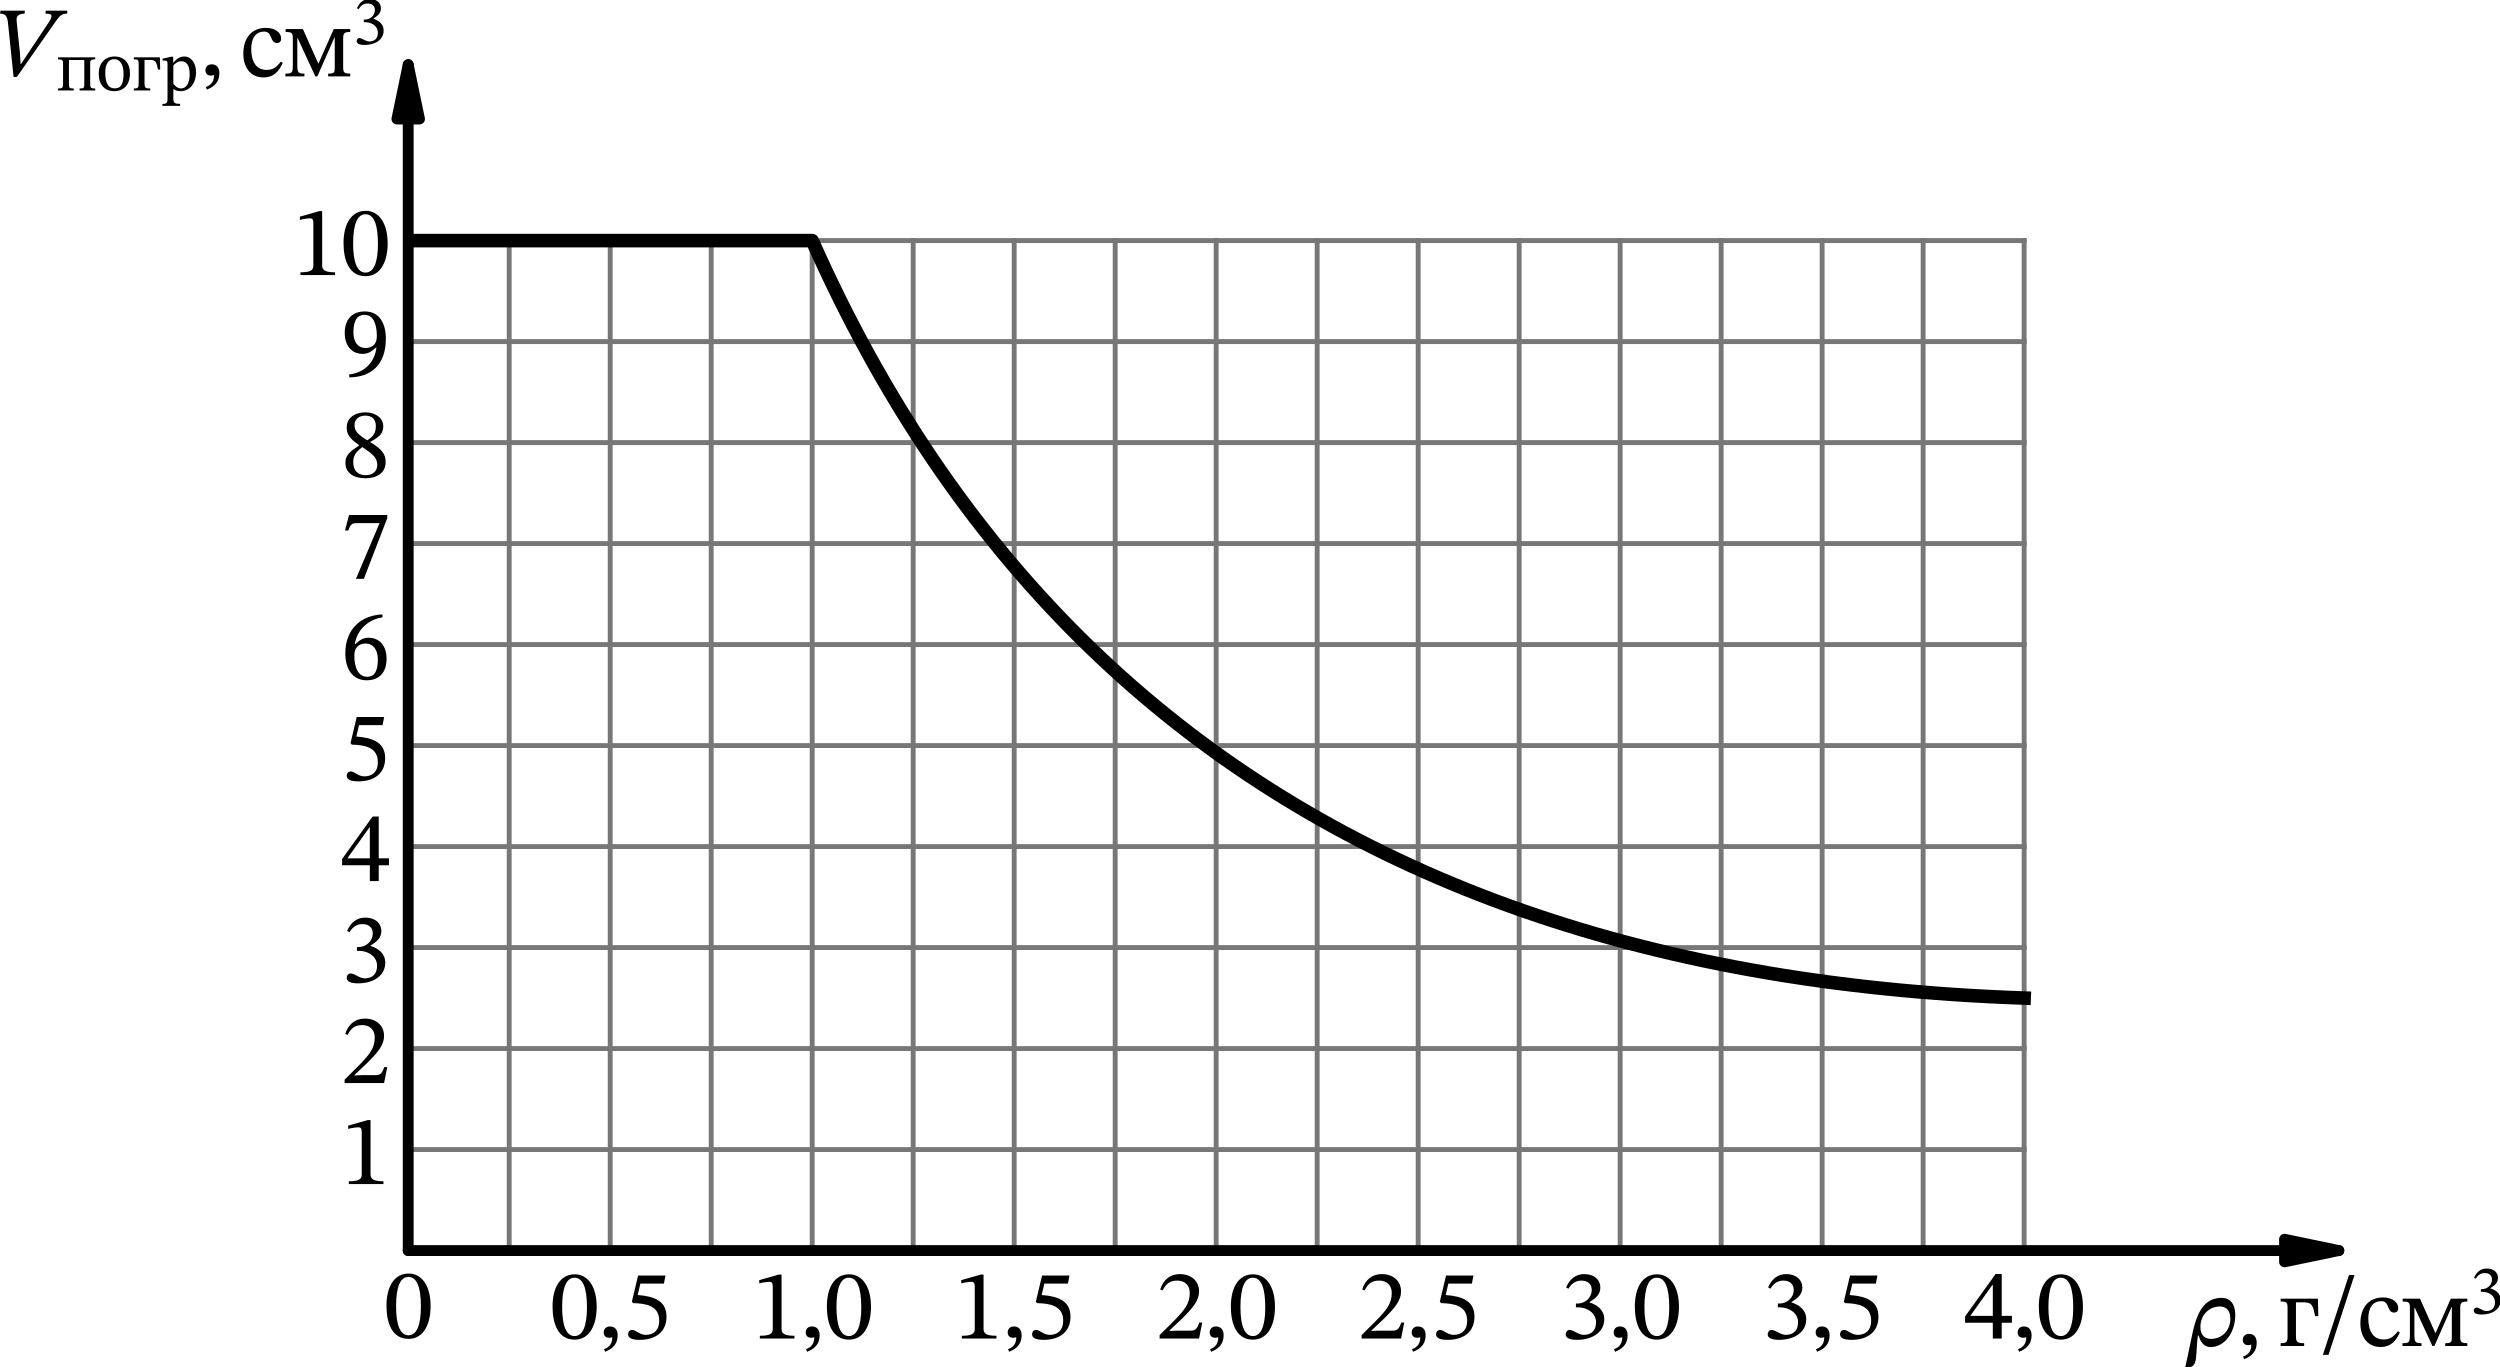 <?xml version="1.0" encoding="UTF-8" standalone="no"?>
<svg
   width="460.415pt"
   height="251.771pt"
   viewBox="0 0 460.415 251.771"
   version="1.1"
   id="svg84"
   sodipodi:docname="413.svg"
   xmlns:inkscape="http://www.inkscape.org/namespaces/inkscape"
   xmlns:sodipodi="http://sodipodi.sourceforge.net/DTD/sodipodi-0.dtd"
   xmlns:xlink="http://www.w3.org/1999/xlink"
   xmlns="http://www.w3.org/2000/svg"
   xmlns:svg="http://www.w3.org/2000/svg"
   xmlns:rdf="http://www.w3.org/1999/02/22-rdf-syntax-ns#"
   xmlns:cc="http://creativecommons.org/ns#"
   xmlns:dc="http://purl.org/dc/elements/1.1/">
  <sodipodi:namedview
     id="namedview84"
     pagecolor="#ffffff"
     bordercolor="#000000"
     borderopacity="0.25"
     inkscape:showpageshadow="2"
     inkscape:pageopacity="0.0"
     inkscape:pagecheckerboard="0"
     inkscape:deskcolor="#d1d1d1"
     inkscape:document-units="pt" />
  <defs
     id="defs1">
    <style
       type="text/css"
       id="style1">*{stroke-linejoin: round; stroke-linecap: butt}</style>
  </defs>
  <g
     id="figure_1"
     transform="translate(-8.423,-7.2)">
    <g
       id="axes_1">
      <g
         id="line2d_1">
        <path
           d="m 102.2,237.51 v -186"
           style="fill:none;stroke:#777777;stroke-width:0.9;stroke-linecap:square"
           id="path3" />
      </g>
      <g
         id="line2d_2">
        <path
           d="m 120.8,237.51 v -186"
           style="fill:none;stroke:#777777;stroke-width:0.9;stroke-linecap:square"
           id="path4" />
      </g>
      <g
         id="line2d_3">
        <path
           d="m 139.4,237.51 v -186"
           style="fill:none;stroke:#777777;stroke-width:0.9;stroke-linecap:square"
           id="path5" />
      </g>
      <g
         id="line2d_4">
        <path
           d="m 158,237.51 v -186"
           style="fill:none;stroke:#777777;stroke-width:0.9;stroke-linecap:square"
           id="path6" />
      </g>
      <g
         id="line2d_5">
        <path
           d="m 176.6,237.51 v -186"
           style="fill:none;stroke:#777777;stroke-width:0.9;stroke-linecap:square"
           id="path7" />
      </g>
      <g
         id="line2d_6">
        <path
           d="m 195.2,237.51 v -186"
           style="fill:none;stroke:#777777;stroke-width:0.9;stroke-linecap:square"
           id="path8" />
      </g>
      <g
         id="line2d_7">
        <path
           d="m 213.8,237.51 v -186"
           style="fill:none;stroke:#777777;stroke-width:0.9;stroke-linecap:square"
           id="path9" />
      </g>
      <g
         id="line2d_8">
        <path
           d="m 232.4,237.51 v -186"
           style="fill:none;stroke:#777777;stroke-width:0.9;stroke-linecap:square"
           id="path10" />
      </g>
      <g
         id="line2d_9">
        <path
           d="m 251,237.51 v -186"
           style="fill:none;stroke:#777777;stroke-width:0.9;stroke-linecap:square"
           id="path11" />
      </g>
      <g
         id="line2d_10">
        <path
           d="m 269.6,237.51 v -186"
           style="fill:none;stroke:#777777;stroke-width:0.9;stroke-linecap:square"
           id="path12" />
      </g>
      <g
         id="line2d_11">
        <path
           d="m 288.2,237.51 v -186"
           style="fill:none;stroke:#777777;stroke-width:0.9;stroke-linecap:square"
           id="path13" />
      </g>
      <g
         id="line2d_12">
        <path
           d="m 306.8,237.51 v -186"
           style="fill:none;stroke:#777777;stroke-width:0.9;stroke-linecap:square"
           id="path14" />
      </g>
      <g
         id="line2d_13">
        <path
           d="m 325.4,237.51 v -186"
           style="fill:none;stroke:#777777;stroke-width:0.9;stroke-linecap:square"
           id="path15" />
      </g>
      <g
         id="line2d_14">
        <path
           d="m 344,237.51 v -186"
           style="fill:none;stroke:#777777;stroke-width:0.9;stroke-linecap:square"
           id="path16" />
      </g>
      <g
         id="line2d_15">
        <path
           d="m 362.6,237.51 v -186"
           style="fill:none;stroke:#777777;stroke-width:0.9;stroke-linecap:square"
           id="path17" />
      </g>
      <g
         id="line2d_16">
        <path
           d="m 381.2,237.51 v -186"
           style="fill:none;stroke:#777777;stroke-width:0.9;stroke-linecap:square"
           id="path18" />
      </g>
      <g
         id="line2d_17">
        <path
           d="M 83.6,218.91 H 381.2"
           style="fill:none;stroke:#777777;stroke-width:0.9;stroke-linecap:square"
           id="path19" />
      </g>
      <g
         id="line2d_18">
        <path
           d="M 83.6,200.31 H 381.2"
           style="fill:none;stroke:#777777;stroke-width:0.9;stroke-linecap:square"
           id="path20" />
      </g>
      <g
         id="line2d_19">
        <path
           d="M 83.6,181.71 H 381.2"
           style="fill:none;stroke:#777777;stroke-width:0.9;stroke-linecap:square"
           id="path21" />
      </g>
      <g
         id="line2d_20">
        <path
           d="M 83.6,163.11 H 381.2"
           style="fill:none;stroke:#777777;stroke-width:0.9;stroke-linecap:square"
           id="path22" />
      </g>
      <g
         id="line2d_21">
        <path
           d="M 83.6,144.51 H 381.2"
           style="fill:none;stroke:#777777;stroke-width:0.9;stroke-linecap:square"
           id="path23" />
      </g>
      <g
         id="line2d_22">
        <path
           d="M 83.6,125.91 H 381.2"
           style="fill:none;stroke:#777777;stroke-width:0.9;stroke-linecap:square"
           id="path24" />
      </g>
      <g
         id="line2d_23">
        <path
           d="M 83.6,107.31 H 381.2"
           style="fill:none;stroke:#777777;stroke-width:0.9;stroke-linecap:square"
           id="path25" />
      </g>
      <g
         id="line2d_24">
        <path
           d="M 83.6,88.71 H 381.2"
           style="fill:none;stroke:#777777;stroke-width:0.9;stroke-linecap:square"
           id="path26" />
      </g>
      <g
         id="line2d_25">
        <path
           d="M 83.6,70.11 H 381.2"
           style="fill:none;stroke:#777777;stroke-width:0.9;stroke-linecap:square"
           id="path27" />
      </g>
      <g
         id="line2d_26">
        <path
           d="M 83.6,51.51 H 381.2"
           style="fill:none;stroke:#777777;stroke-width:0.9;stroke-linecap:square"
           id="path28" />
      </g>
      <g
         id="matplotlib.axis_1">
        <g
           id="xtick_1">
          <g
             id="line2d_27" />
          <g
             id="text_1">
            <!-- 0,5 -->
            <g
               transform="matrix(0.18,0,0,-0.18,109.685,253.717)"
               id="g30">
              <defs
                 id="defs28">
                <path
                   id="STIXTwoText-Regular-30"
                   d="m 1581,-70 c 1005,0 1414,1004 1414,2099 0,1318 -576,2080 -1401,2080 C 666,4109 173,3264 173,2048 173,915 550,-70 1581,-70 Z m 0,230 c -512,0 -794,614 -794,1856 0,1267 282,1875 787,1875 525,0 800,-601 800,-1901 C 2374,762 2086,160 1581,160 Z"
                   transform="scale(0.016)" />
                <path
                   id="STIXTwoText-Regular-2c"
                   d="m 448,-845 c 256,115 794,333 794,1056 0,352 -173,563 -493,563 C 493,774 352,602 352,397 352,211 454,51 704,51 c 70,0 128,13 198,39 0,-519 -294,-672 -531,-775 z"
                   transform="scale(0.016)" />
                <path
                   id="STIXTwoText-Regular-35"
                   d="m 1114,-83 c 1017,0 1721,499 1721,1485 0,1004 -787,1305 -1843,1382 l 173,730 h 1504 l 102,518 H 1018 L 621,2362 698,2266 C 1542,2246 2368,2093 2368,1146 2368,480 1965,237 1510,237 1101,237 890,550 634,550 474,550 378,422 378,275 378,38 621,-83 1114,-83 Z"
                   transform="scale(0.016)" />
              </defs>
              <use
                 xlink:href="#STIXTwoText-Regular-30"
                 id="use28" />
              <use
                 xlink:href="#STIXTwoText-Regular-2c"
                 x="49.5"
                 id="use29" />
              <use
                 xlink:href="#STIXTwoText-Regular-35"
                 x="74"
                 id="use30" />
            </g>
          </g>
        </g>
        <g
           id="xtick_2">
          <g
             id="line2d_28" />
          <g
             id="text_2">
            <!-- 1,0 -->
            <g
               transform="matrix(0.18,0,0,-0.18,146.885,253.717)"
               id="g33">
              <defs
                 id="defs30">
                <path
                   id="STIXTwoText-Regular-31"
                   d="m 2726,0 v 179 c -588,0 -825,115 -825,429 V 4090 H 1715 L 474,3738 v -212 c 198,64 524,103 652,103 160,0 212,-90 212,-314 V 608 C 1338,288 1114,179 512,179 V 0 Z"
                   transform="scale(0.016)" />
              </defs>
              <use
                 xlink:href="#STIXTwoText-Regular-31"
                 id="use31" />
              <use
                 xlink:href="#STIXTwoText-Regular-2c"
                 x="49.5"
                 id="use32" />
              <use
                 xlink:href="#STIXTwoText-Regular-30"
                 x="74"
                 id="use33" />
            </g>
          </g>
        </g>
        <g
           id="xtick_3">
          <g
             id="line2d_29" />
          <g
             id="text_3">
            <!-- 1,5 -->
            <g
               transform="matrix(0.18,0,0,-0.18,184.085,253.717)"
               id="g36">
              <use
                 xlink:href="#STIXTwoText-Regular-31"
                 id="use34" />
              <use
                 xlink:href="#STIXTwoText-Regular-2c"
                 x="49.5"
                 id="use35" />
              <use
                 xlink:href="#STIXTwoText-Regular-35"
                 x="74"
                 id="use36" />
            </g>
          </g>
        </g>
        <g
           id="xtick_4">
          <g
             id="line2d_30" />
          <g
             id="text_4">
            <!-- 2,0 -->
            <g
               transform="matrix(0.18,0,0,-0.18,221.285,253.717)"
               id="g39">
              <defs
                 id="defs36">
                <path
                   id="STIXTwoText-Regular-32"
                   d="m 2765,0 205,1024 H 2784 C 2637,640 2554,506 2214,506 H 1325 L 877,486 v 32 l 845,800 c 678,685 1043,1127 1043,1696 0,672 -506,1108 -1229,1108 -621,0 -1056,-359 -1254,-980 l 153,-64 c 237,480 519,628 935,628 492,0 800,-308 800,-788 0,-672 -320,-1075 -954,-1728 L 243,218 V 0 Z"
                   transform="scale(0.016)" />
              </defs>
              <use
                 xlink:href="#STIXTwoText-Regular-32"
                 id="use37" />
              <use
                 xlink:href="#STIXTwoText-Regular-2c"
                 x="49.5"
                 id="use38" />
              <use
                 xlink:href="#STIXTwoText-Regular-30"
                 x="74"
                 id="use39" />
            </g>
          </g>
        </g>
        <g
           id="xtick_5">
          <g
             id="line2d_31" />
          <g
             id="text_5">
            <!-- 2,5 -->
            <g
               transform="matrix(0.18,0,0,-0.18,258.485,253.717)"
               id="g42">
              <use
                 xlink:href="#STIXTwoText-Regular-32"
                 id="use40" />
              <use
                 xlink:href="#STIXTwoText-Regular-2c"
                 x="49.5"
                 id="use41" />
              <use
                 xlink:href="#STIXTwoText-Regular-35"
                 x="74"
                 id="use42" />
            </g>
          </g>
        </g>
        <g
           id="xtick_6">
          <g
             id="line2d_32" />
          <g
             id="text_6">
            <!-- 3,0 -->
            <g
               transform="matrix(0.18,0,0,-0.18,295.685,253.717)"
               id="g45">
              <defs
                 id="defs42">
                <path
                   id="STIXTwoText-Regular-33"
                   d="m 1094,-83 c 935,0 1748,448 1748,1325 0,569 -429,908 -941,1068 v 20 c 403,256 691,492 691,934 0,486 -378,858 -1030,858 -525,0 -922,-295 -1159,-852 l 147,-83 c 218,339 455,519 839,519 397,0 653,-218 653,-596 0,-518 -455,-870 -890,-870 h -122 v -243 h 128 c 615,0 1159,-378 1159,-947 C 2317,422 1926,237 1523,237 1197,237 883,550 627,550 461,550 378,403 378,269 378,102 518,-83 1094,-83 Z"
                   transform="scale(0.016)" />
              </defs>
              <use
                 xlink:href="#STIXTwoText-Regular-33"
                 id="use43" />
              <use
                 xlink:href="#STIXTwoText-Regular-2c"
                 x="49.5"
                 id="use44" />
              <use
                 xlink:href="#STIXTwoText-Regular-30"
                 x="74"
                 id="use45" />
            </g>
          </g>
        </g>
        <g
           id="xtick_7">
          <g
             id="line2d_33" />
          <g
             id="text_7">
            <!-- 3,5 -->
            <g
               transform="matrix(0.18,0,0,-0.18,332.885,253.717)"
               id="g48">
              <use
                 xlink:href="#STIXTwoText-Regular-33"
                 id="use46" />
              <use
                 xlink:href="#STIXTwoText-Regular-2c"
                 x="49.5"
                 id="use47" />
              <use
                 xlink:href="#STIXTwoText-Regular-35"
                 x="74"
                 id="use48" />
            </g>
          </g>
        </g>
        <g
           id="xtick_8">
          <g
             id="line2d_34" />
          <g
             id="text_8">
            <!-- 4,0 -->
            <g
               transform="matrix(0.18,0,0,-0.18,370.085,253.717)"
               id="g51">
              <defs
                 id="defs48">
                <path
                   id="STIXTwoText-Regular-34"
                   d="m 2426,0 v 1011 h 652 v 442 H 2426 V 4128 H 2035 L 83,1414 V 1011 H 1856 V 0 Z M 435,1478 1830,3430 h 26 V 1453 H 435 Z"
                   transform="scale(0.016)" />
              </defs>
              <use
                 xlink:href="#STIXTwoText-Regular-34"
                 id="use49" />
              <use
                 xlink:href="#STIXTwoText-Regular-2c"
                 x="49.5"
                 id="use50" />
              <use
                 xlink:href="#STIXTwoText-Regular-30"
                 x="74"
                 id="use51" />
            </g>
          </g>
        </g>
        <g
           id="xtick_9">
          <g
             id="line2d_35" />
          <g
             id="text_9">
            <!-- $\rho,\rm{г}/\rm{см}^3$ -->
            <g
               transform="matrix(0.18,0,0,-0.18,411.47,255.23)"
               id="g58">
              <defs
                 id="defs51">
                <path
                   id="STIXTwoText-Italic-3c1"
                   d="m -128,-1382 c 314,0 461,108 544,320 128,332 70,928 186,1728 h 51 c 83,-320 288,-736 761,-736 884,0 1575,921 1575,2035 6,800 -397,1113 -851,1113 C 1184,3078 614,2451 275,902 128,269 -6,-512 -211,-1363 Z M 1446,454 c -384,0 -684,205 -684,768 6,909 716,1306 1222,1306 333,0 691,-154 691,-781 C 2675,947 2093,454 1446,454 Z"
                   transform="scale(0.016)" />
                <path
                   id="STIXTwoText-Regular-433"
                   d="m 1715,0 v 179 c -429,0 -525,64 -525,442 v 2169 h 512 c 525,0 576,-211 717,-883 h 199 l -26,1120 H 211 v -185 c 403,0 442,-58 442,-436 V 627 C 653,250 582,179 211,179 V 0 Z"
                   transform="scale(0.016)" />
                <path
                   id="STIXTwoText-Regular-2f"
                   d="M 589,-570 2253,4538 H 1901 L 230,-570 Z"
                   transform="scale(0.016)" />
                <path
                   id="STIXTwoText-Regular-441"
                   d="M 2611,947 C 2323,576 2106,416 1690,416 c -660,0 -973,550 -973,1331 0,736 313,1120 832,1120 550,0 339,-729 813,-729 179,0 268,102 268,288 0,371 -371,678 -972,678 C 736,3104 211,2451 211,1446 211,557 691,-64 1491,-64 c 685,0 999,403 1242,922 z"
                   transform="scale(0.016)" />
                <path
                   id="STIXTwoText-Regular-43c"
                   d="m 1331,0 v 179 c -371,0 -454,45 -454,512 v 1754 h 25 L 2029,0 h 128 l 1094,2490 h 19 V 576 c 0,-320 -19,-397 -422,-397 V 0 h 1414 v 179 c -390,0 -454,83 -454,397 v 1850 c 0,358 96,416 454,416 v 185 H 3206 L 2234,832 h -20 L 1235,3027 H 128 v -185 c 397,0 461,-58 461,-410 V 691 C 589,224 525,179 115,179 V 0 Z"
                   transform="scale(0.016)" />
              </defs>
              <use
                 xlink:href="#STIXTwoText-Italic-3c1"
                 transform="translate(0,0.808)"
                 id="use52" />
              <use
                 xlink:href="#STIXTwoText-Regular-2c"
                 transform="translate(49.9,0.808)"
                 id="use53" />
              <use
                 xlink:href="#STIXTwoText-Regular-433"
                 transform="translate(90.9,0.808)"
                 id="use54" />
              <use
                 xlink:href="#STIXTwoText-Regular-2f"
                 transform="translate(133.8,0.808)"
                 id="use55" />
              <use
                 xlink:href="#STIXTwoText-Regular-441"
                 transform="translate(172.5,0.808)"
                 id="use56" />
              <use
                 xlink:href="#STIXTwoText-Regular-43c"
                 transform="translate(217.1,0.808)"
                 id="use57" />
              <use
                 xlink:href="#STIXTwoText-Regular-33"
                 transform="matrix(0.7,0,0,0.7,287.628,33.916)"
                 id="use58" />
            </g>
          </g>
        </g>
        <g
           id="xtick_10">
          <g
             id="line2d_36" />
          <g
             id="text_10">
            <!-- $0$ -->
            <g
               transform="matrix(0.18,0,0,-0.18,79.1,253.717)"
               id="g59">
              <use
                 xlink:href="#STIXTwoText-Regular-30"
                 transform="translate(0,0.797)"
                 id="use59" />
            </g>
          </g>
        </g>
      </g>
      <g
         id="matplotlib.axis_2">
        <g
           id="ytick_1">
          <g
             id="line2d_37" />
          <g
             id="text_11">
            <!-- 1 -->
            <g
               transform="matrix(0.18,0,0,-0.18,71.19,225.263)"
               id="g60">
              <use
                 xlink:href="#STIXTwoText-Regular-31"
                 id="use60" />
            </g>
          </g>
        </g>
        <g
           id="ytick_2">
          <g
             id="line2d_38" />
          <g
             id="text_12">
            <!-- 2 -->
            <g
               transform="matrix(0.18,0,0,-0.18,71.19,206.663)"
               id="g61">
              <use
                 xlink:href="#STIXTwoText-Regular-32"
                 id="use61" />
            </g>
          </g>
        </g>
        <g
           id="ytick_3">
          <g
             id="line2d_39" />
          <g
             id="text_13">
            <!-- 3 -->
            <g
               transform="matrix(0.18,0,0,-0.18,71.19,188.063)"
               id="g62">
              <use
                 xlink:href="#STIXTwoText-Regular-33"
                 id="use62" />
            </g>
          </g>
        </g>
        <g
           id="ytick_4">
          <g
             id="line2d_40" />
          <g
             id="text_14">
            <!-- 4 -->
            <g
               transform="matrix(0.18,0,0,-0.18,71.19,169.463)"
               id="g63">
              <use
                 xlink:href="#STIXTwoText-Regular-34"
                 id="use63" />
            </g>
          </g>
        </g>
        <g
           id="ytick_5">
          <g
             id="line2d_41" />
          <g
             id="text_15">
            <!-- 5 -->
            <g
               transform="matrix(0.18,0,0,-0.18,71.19,150.863)"
               id="g64">
              <use
                 xlink:href="#STIXTwoText-Regular-35"
                 id="use64" />
            </g>
          </g>
        </g>
        <g
           id="ytick_6">
          <g
             id="line2d_42" />
          <g
             id="text_16">
            <!-- 6 -->
            <g
               transform="matrix(0.18,0,0,-0.18,71.19,132.263)"
               id="g65">
              <defs
                 id="defs64">
                <path
                   id="STIXTwoText-Regular-36"
                   d="m 1658,-77 c 806,0 1267,506 1267,1376 0,839 -455,1344 -1152,1344 -333,0 -570,-141 -832,-397 l -45,7 c 160,934 877,1561 1773,1696 l -13,185 C 1280,4077 288,3187 288,1645 288,704 704,-77 1658,-77 Z m 25,224 c -557,0 -819,570 -819,1363 0,557 346,762 717,762 531,0 787,-448 787,-1024 0,-813 -256,-1101 -685,-1101 z"
                   transform="scale(0.016)" />
              </defs>
              <use
                 xlink:href="#STIXTwoText-Regular-36"
                 id="use65" />
            </g>
          </g>
        </g>
        <g
           id="ytick_7">
          <g
             id="line2d_43" />
          <g
             id="text_17">
            <!-- 7 -->
            <g
               transform="matrix(0.18,0,0,-0.18,71.19,113.663)"
               id="g66">
              <defs
                 id="defs65">
                <path
                   id="STIXTwoText-Regular-37"
                   d="m 1472,-51 1498,3885 v 198 H 525 l -256,-979 198,-19 c 173,416 224,480 583,480 H 2477 L 966,-51 Z"
                   transform="scale(0.016)" />
              </defs>
              <use
                 xlink:href="#STIXTwoText-Regular-37"
                 id="use66" />
            </g>
          </g>
        </g>
        <g
           id="ytick_8">
          <g
             id="line2d_44" />
          <g
             id="text_18">
            <!-- 8 -->
            <g
               transform="matrix(0.18,0,0,-0.18,71.19,95.063)"
               id="g67">
              <defs
                 id="defs66">
                <path
                   id="STIXTwoText-Regular-38"
                   d="m 1574,-77 c 762,0 1293,365 1293,1037 0,512 -237,819 -979,1274 v 19 c 595,326 826,537 826,1005 0,505 -487,883 -1120,883 -704,0 -1216,-365 -1216,-947 0,-436 140,-698 793,-1152 v -20 C 576,1626 294,1421 294,909 294,256 832,-77 1574,-77 Z m -204,1997 c 768,-499 960,-736 960,-1146 0,-435 -333,-652 -730,-652 -486,0 -806,262 -806,838 0,442 204,666 576,960 z m 320,435 c -570,346 -813,576 -813,954 0,390 269,621 704,621 409,0 659,-237 659,-660 0,-409 -128,-659 -550,-915 z"
                   transform="scale(0.016)" />
              </defs>
              <use
                 xlink:href="#STIXTwoText-Regular-38"
                 id="use67" />
            </g>
          </g>
        </g>
        <g
           id="ytick_9">
          <g
             id="line2d_45" />
          <g
             id="text_19">
            <!-- 9 -->
            <g
               transform="matrix(0.18,0,0,-0.18,71.19,76.463)"
               id="g68">
              <defs
                 id="defs67">
                <path
                   id="STIXTwoText-Regular-39"
                   d="m 544,-83 c 1414,13 2336,825 2336,2477 0,947 -390,1740 -1344,1740 -806,0 -1286,-505 -1286,-1369 0,-845 454,-1344 1152,-1344 320,0 550,134 838,397 l 38,-7 C 2138,774 1414,205 531,102 Z m 1050,1881 c -532,0 -788,410 -788,1005 0,819 288,1114 704,1114 564,0 794,-570 794,-1370 0,-550 -339,-749 -710,-749 z"
                   transform="scale(0.016)" />
              </defs>
              <use
                 xlink:href="#STIXTwoText-Regular-39"
                 id="use68" />
            </g>
          </g>
        </g>
        <g
           id="ytick_10">
          <g
             id="line2d_46" />
          <g
             id="text_20">
            <!-- 10 -->
            <g
               transform="matrix(0.18,0,0,-0.18,62.28,57.863)"
               id="g70">
              <use
                 xlink:href="#STIXTwoText-Regular-31"
                 id="use69" />
              <use
                 xlink:href="#STIXTwoText-Regular-30"
                 x="49.5"
                 id="use70" />
            </g>
          </g>
        </g>
        <g
           id="ytick_11">
          <g
             id="line2d_47" />
          <g
             id="text_21">
            <!-- $V_{\rm погр},\rm{см}^3$ -->
            <g
               transform="matrix(0.18,0,0,-0.18,7.2,21.42)"
               id="g79">
              <defs
                 id="defs70">
                <path
                   id="STIXTwoText-Italic-56"
                   d="m 1504,-32 2349,3360 c 390,582 518,685 864,685 l 13,192 H 3347 l -13,-192 c 288,0 384,-39 384,-167 0,-102 -83,-249 -198,-422 L 2144,1363 1773,800 h -32 l -45,749 -192,1824 c 0,45 -19,185 -19,230 -19,288 185,410 512,410 l 19,192 H 448 l -13,-192 c 339,0 448,-154 499,-583 L 1293,-32 Z"
                   transform="scale(0.016)" />
                <path
                   id="STIXTwoText-Regular-43f"
                   d="m 1626,0 v 179 c -410,0 -436,58 -436,461 V 2784 H 2592 V 640 c 0,-403 -19,-461 -429,-461 V 0 h 1427 v 179 c -416,0 -460,64 -460,461 v 1734 c 0,365 6,468 460,468 v 185 H 192 v -185 c 429,0 461,-77 461,-468 V 621 C 653,237 595,179 192,179 V 0 Z"
                   transform="scale(0.016)" />
                <path
                   id="STIXTwoText-Regular-43e"
                   d="m 1651,-64 c 832,0 1421,563 1421,1638 0,948 -544,1530 -1421,1530 C 787,3104 218,2477 218,1549 218,512 755,-64 1651,-64 Z m 26,256 c -551,-6 -864,422 -864,1440 0,819 326,1229 813,1229 569,0 857,-531 857,-1319 C 2483,499 2202,192 1677,192 Z"
                   transform="scale(0.016)" />
                <path
                   id="STIXTwoText-Regular-440"
                   d="m 1760,-1408 v 186 c -499,0 -621,83 -621,499 v 838 h 26 c 185,-128 403,-179 646,-179 768,0 1402,646 1402,1734 0,839 -442,1434 -1075,1434 -378,0 -685,-198 -992,-557 h -20 v 538 H 966 L 160,2906 v -186 c 0,0 122,13 205,13 211,0 243,-83 243,-327 V -762 c 0,-358 -64,-467 -467,-467 v -179 z m 83,1594 c -358,0 -582,288 -704,422 v 1670 c 122,160 397,391 736,391 474,0 755,-371 755,-1178 0,-889 -339,-1305 -787,-1305 z"
                   transform="scale(0.016)" />
              </defs>
              <use
                 xlink:href="#STIXTwoText-Italic-56"
                 transform="translate(0,0.808)"
                 id="use71" />
              <use
                 xlink:href="#STIXTwoText-Regular-43f"
                 transform="matrix(0.7,0,0,0.7,64,-13.564)"
                 id="use72" />
              <use
                 xlink:href="#STIXTwoText-Regular-43e"
                 transform="matrix(0.7,0,0,0.7,105.37,-13.564)"
                 id="use73" />
              <use
                 xlink:href="#STIXTwoText-Regular-433"
                 transform="matrix(0.7,0,0,0.7,141.35,-13.564)"
                 id="use74" />
              <use
                 xlink:href="#STIXTwoText-Regular-440"
                 transform="matrix(0.7,0,0,0.7,171.38,-13.564)"
                 id="use75" />
              <use
                 xlink:href="#STIXTwoText-Regular-2c"
                 transform="translate(211.365,0.808)"
                 id="use76" />
              <use
                 xlink:href="#STIXTwoText-Regular-441"
                 transform="translate(252.365,0.808)"
                 id="use77" />
              <use
                 xlink:href="#STIXTwoText-Regular-43c"
                 transform="translate(296.965,0.808)"
                 id="use78" />
              <use
                 xlink:href="#STIXTwoText-Regular-33"
                 transform="matrix(0.7,0,0,0.7,367.493,33.916)"
                 id="use79" />
            </g>
          </g>
        </g>
      </g>
      <g
         id="line2d_48">
        <path
           d="m 158,51.51 1.213,2.692 1.234,2.666 1.256,2.64 1.277,2.614 1.298,2.588 1.319,2.561 1.341,2.535 1.362,2.509 1.383,2.483 1.404,2.457 1.426,2.43 1.447,2.404 1.468,2.378 1.489,2.352 1.511,2.326 1.532,2.3 1.553,2.273 1.574,2.247 1.596,2.221 1.617,2.195 1.638,2.169 1.659,2.142 1.681,2.116 1.702,2.09 1.723,2.064 1.744,2.038 1.766,2.011 1.787,1.985 1.808,1.959 1.829,1.933 1.851,1.907 1.872,1.88 1.893,1.854 1.914,1.828 1.936,1.802 1.957,1.776 1.978,1.75 1.999,1.723 2.021,1.697 2.042,1.671 2.063,1.645 2.084,1.619 2.106,1.592 2.127,1.566 2.148,1.54 2.17,1.514 2.191,1.488 2.212,1.461 2.233,1.435 2.255,1.409 2.276,1.383 2.297,1.357 2.318,1.331 2.34,1.304 2.361,1.278 2.382,1.252 2.403,1.226 2.425,1.2 2.446,1.173 2.467,1.147 2.488,1.121 2.51,1.095 2.531,1.069 2.552,1.042 2.573,1.016 2.595,0.99 2.616,0.964 2.637,0.938 2.658,0.911 2.68,0.885 2.701,0.859 2.722,0.833 2.743,0.807 2.765,0.781 2.786,0.754 2.807,0.728 2.828,0.702 2.85,0.676 2.871,0.65 2.892,0.623 2.913,0.597 2.935,0.571 2.956,0.545 2.977,0.519 2.998,0.492 3.02,0.466 3.041,0.44 3.062,0.414 3.083,0.388 3.105,0.362 3.126,0.335 3.147,0.309 3.169,0.283 3.19,0.257 3.211,0.231 3.232,0.204 3.254,0.178 3.275,0.152 L 381.2,191.01"
           clip-path="url(#pafbf79f22e)"
           style="fill:none"
           id="path79" />
      </g>
      <g
         id="line2d_49">
        <path
           d="M 83.6,51.51 H 158 v 0 l 1.213,2.692 1.234,2.666 1.256,2.64 1.277,2.614 1.298,2.588 1.319,2.561 1.341,2.535 1.362,2.509 1.383,2.483 1.404,2.457 1.426,2.43 1.447,2.404 1.468,2.378 1.489,2.352 1.511,2.326 1.532,2.3 1.553,2.273 1.574,2.247 1.596,2.221 1.617,2.195 1.638,2.169 1.659,2.142 1.681,2.116 1.702,2.09 1.723,2.064 1.744,2.038 1.766,2.011 1.787,1.985 1.808,1.959 1.829,1.933 1.851,1.907 1.872,1.88 1.893,1.854 1.914,1.828 1.936,1.802 1.957,1.776 1.978,1.75 1.999,1.723 2.021,1.697 2.042,1.671 2.063,1.645 2.084,1.619 2.106,1.592 2.127,1.566 2.148,1.54 2.17,1.514 2.191,1.488 2.212,1.461 2.233,1.435 2.255,1.409 2.276,1.383 2.297,1.357 2.318,1.331 2.34,1.304 2.361,1.278 2.382,1.252 2.403,1.226 2.425,1.2 2.446,1.173 2.467,1.147 2.488,1.121 2.51,1.095 2.531,1.069 2.552,1.042 2.573,1.016 2.595,0.99 2.616,0.964 2.637,0.938 2.658,0.911 2.68,0.885 2.701,0.859 2.722,0.833 2.743,0.807 2.765,0.781 2.786,0.754 2.807,0.728 2.828,0.702 2.85,0.676 2.871,0.65 2.892,0.623 2.913,0.597 2.935,0.571 2.956,0.545 2.977,0.519 2.998,0.492 3.02,0.466 3.041,0.44 3.062,0.414 3.083,0.388 3.105,0.362 3.126,0.335 3.147,0.309 3.169,0.283 3.19,0.257 3.211,0.231 3.232,0.204 3.254,0.178 3.275,0.152 L 381.2,191.01"
           clip-path="url(#pafbf79f22e)"
           style="fill:none;stroke:#000000;stroke-width:2.5;stroke-linecap:square"
           id="path80" />
      </g>
      <g
         id="patch_3">
        <path
           d="m 83.6,237.51 q 178.56,0 355.558,0"
           style="fill:none;stroke:#000000;stroke-width:2;stroke-linecap:round"
           id="path81" />
        <path
           d="m 429.158,235.427 10,2.083 -10,2.083 z"
           style="stroke:#000000;stroke-width:2;stroke-linecap:round"
           id="path82" />
      </g>
      <g
         id="patch_4">
        <path
           d="m 83.6,237.51 q 0,-111.6 0,-218.393"
           style="fill:none;stroke:#000000;stroke-width:2;stroke-linecap:round"
           id="path83" />
        <path
           d="m 81.517,29.117 2.083,-10 2.083,10 z"
           style="stroke:#000000;stroke-width:2;stroke-linecap:round"
           id="path84" />
      </g>
    </g>
  </g>
  <defs
     id="defs84">
    <clipPath
       id="pafbf79f22e">
      <rect
         x="83.6"
         y="14.31"
         width="357.12"
         height="223.2"
         id="rect84" />
    </clipPath>
  </defs>
</svg>
